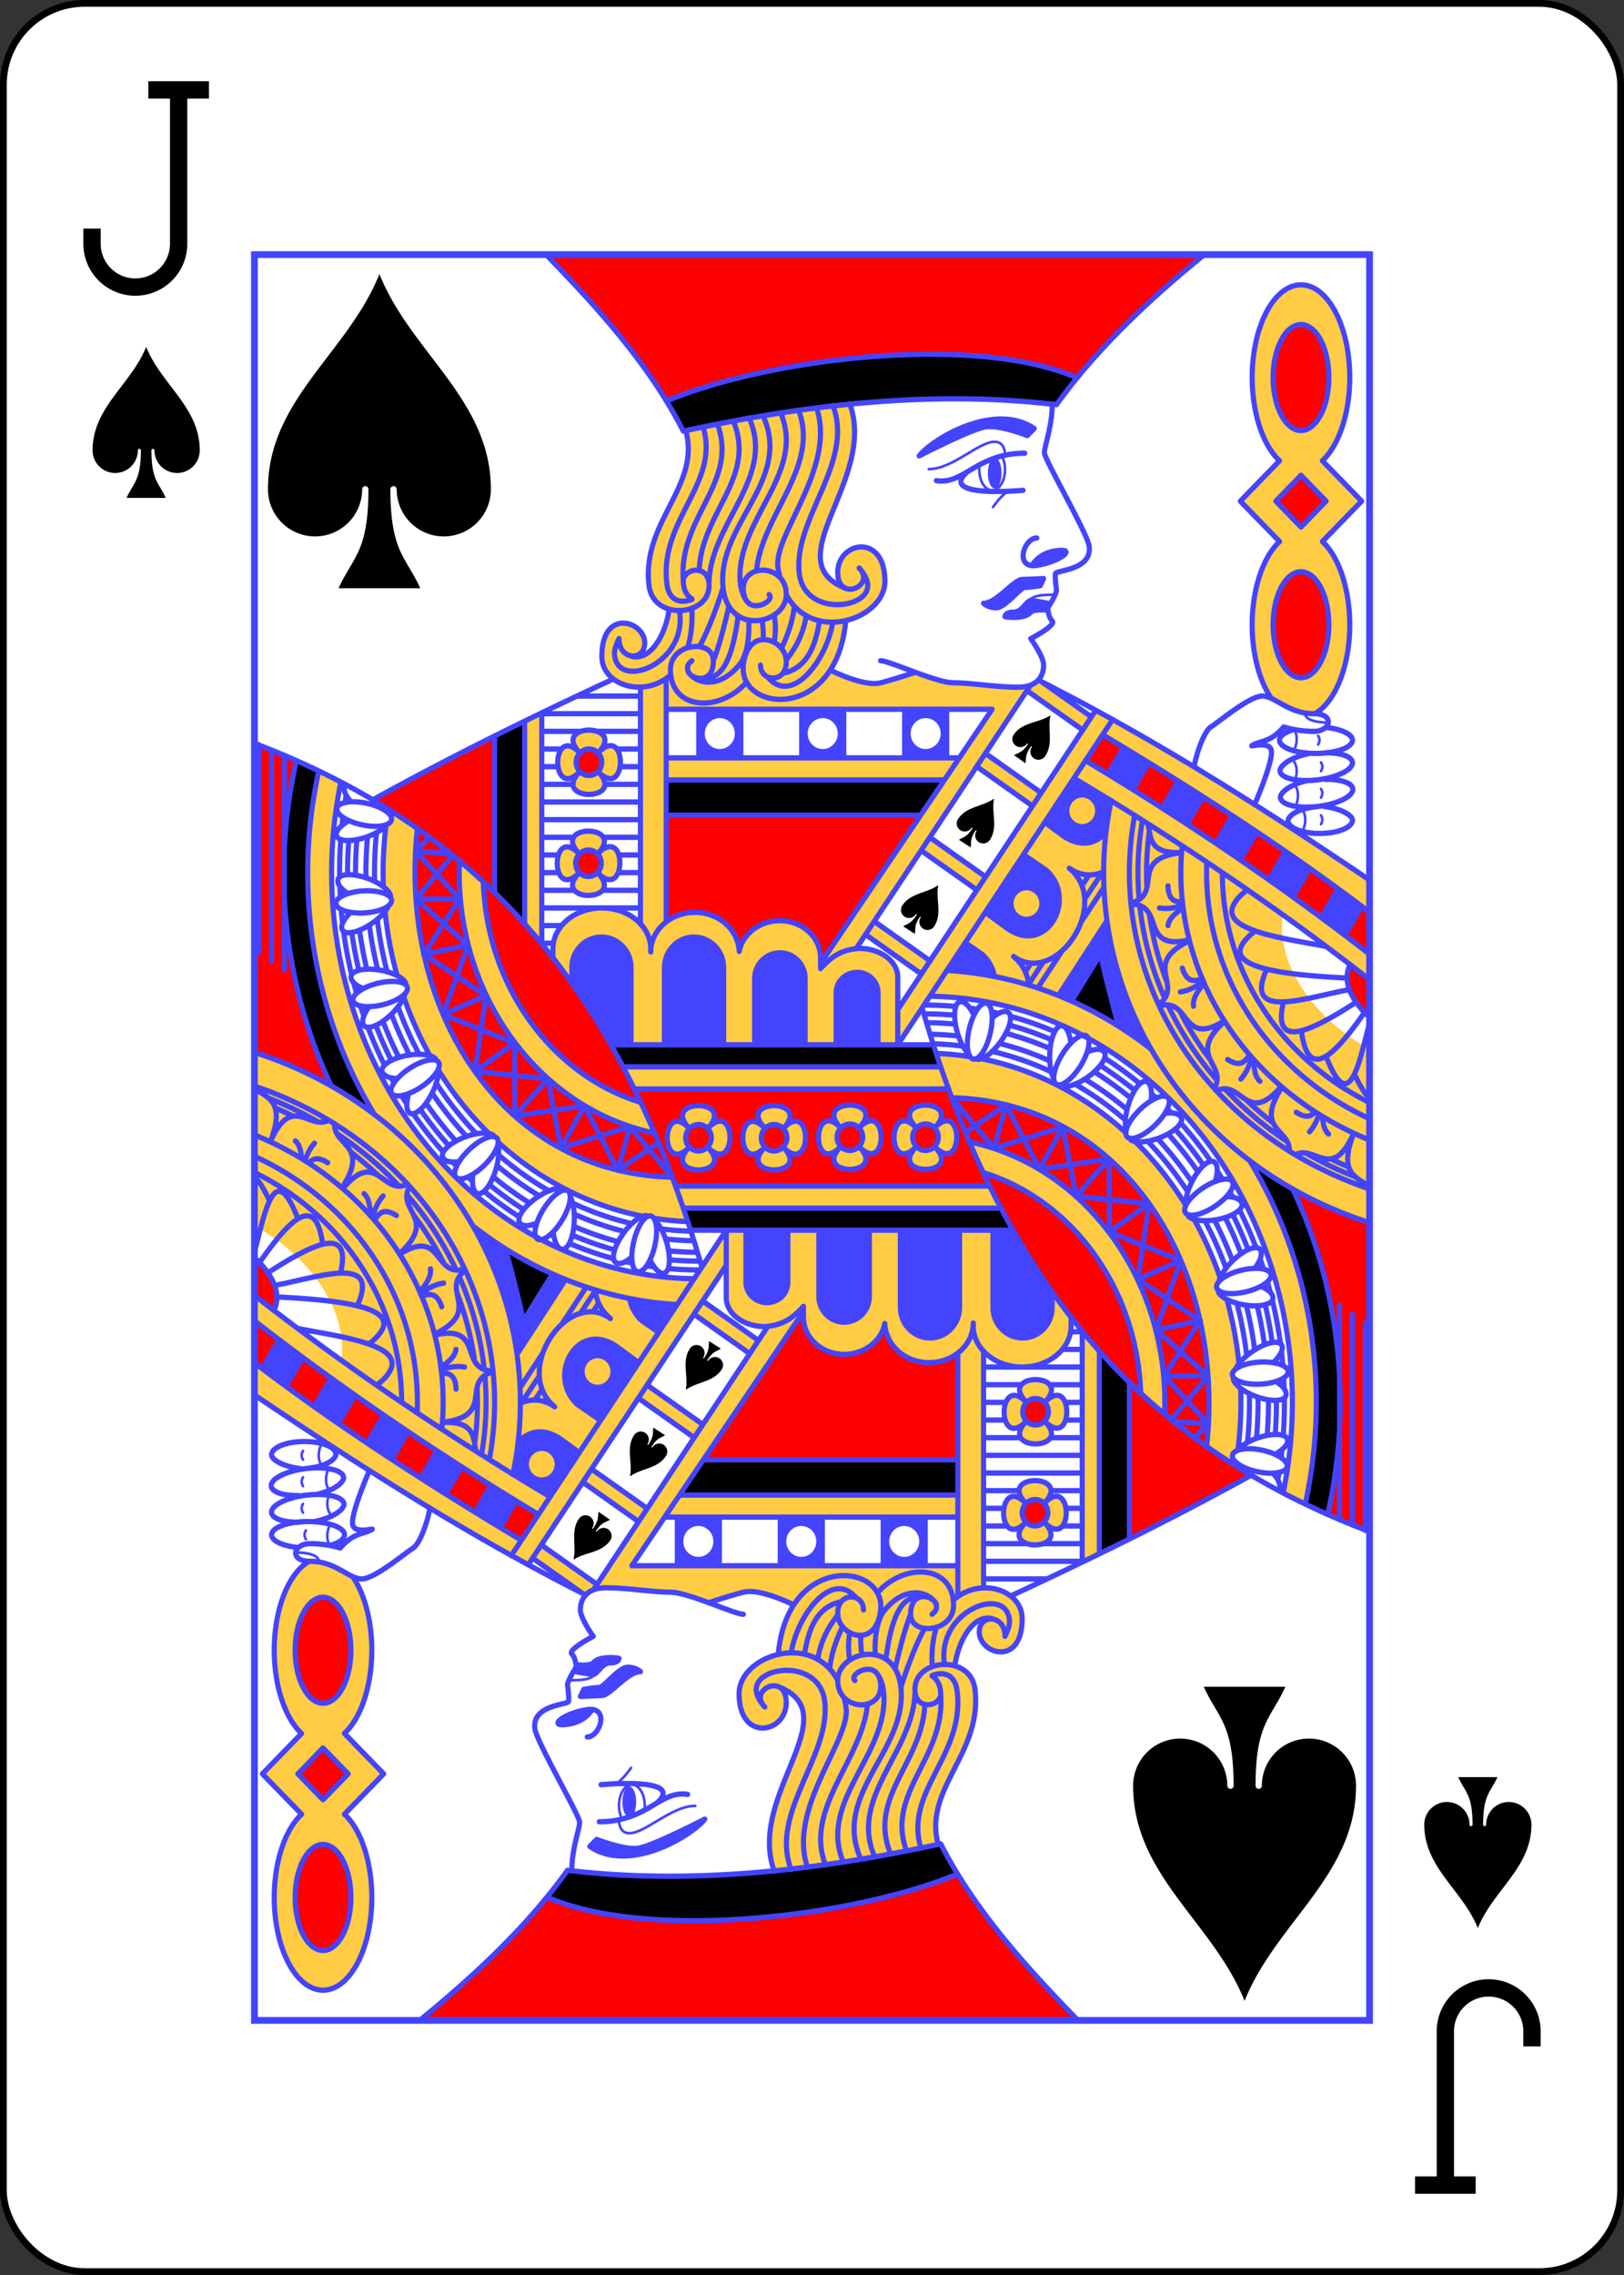 <svg xmlns="http://www.w3.org/2000/svg" xmlns:xlink="http://www.w3.org/1999/xlink" width="240" height="336" viewBox="-120 -168 240 336" preserveAspectRatio="none" xmlns:v="https://vecta.io/nano"><rect x="-120" y="-168" width="240" height="336" fill="#333333" stroke="none"/><defs><path id="A" d="M-82.4-130.4H82.4v260.8H-82.4z"/></defs><symbol id="B" viewBox="-500 -500 1000 1000" preserveAspectRatio="xMinYMid"><path d="M50-460h200m-100 0v710a100 100 0 0 1-400 0v-30" stroke="#000" stroke-width="80" stroke-linecap="square" stroke-miterlimit="1.5" fill="none"/></symbol><symbol id="C" viewBox="-600 -600 1200 1200" preserveAspectRatio="xMinYMid"><path d="M0-500c100 250 355 400 355 685a150 150 0 0 1-300 0 10 10 0 0 0-20 0c0 200 50 215 95 315h-260c45-100 95-115 95-315a10 10 0 0 0-20 0 150 150 0 0 1-300 0c0-285 255-435 355-685z"/></symbol><symbol id="D" preserveAspectRatio="none" viewBox="0 0 1300 2000"><path fill="#fc4" d="M1220.029 34.26c-31.411 0-56.875 47.01-56.875 105 .016 40.087 12.395 76.66 31.904 94.26l-45.74 45.74 45.775 45.775c-19.517 17.576-31.909 54.135-31.939 94.225 0 33.251 8.373 62.892 21.438 82.131.936 3.778 47.697 25.613 51.822 18.447 23.424-12.987 40.49-53.103 40.49-100.578-.016-40.087-12.395-76.66-31.904-94.26l45.74-45.74-45.775-45.775c19.517-17.576 31.909-54.135 31.939-94.225 0-57.99-25.464-105-56.875-105zm0 45c17.949 0 32.5 26.863 32.5 60s-14.551 60-32.5 60-32.5-26.863-32.5-60 14.551-60 32.5-60zm-525.988 89.875c-63.888 6.439-127.843 16.954-191.059 30.264C520.499 262.589 450.951 302.611 460 375c1.818 14.546 11.572 23.142 23.318 26.568-3.254 26.675-20.68 58.987-43.074 53.242 7.569.241 14.737-4.762 14.756-14.811.046-25-50-40.227-50 15 0 26.45 31.971 41.442 60.645 32.246-5.21 1.798-10.493 2.94-15.67 3.631l.078 267.125C439.618 747.053 423.324 740 405 740c-31.5 0-57.035 20.819-57.035 46.5.001 1.034.046 2.068.133 3.1h-.133l-.041 7.125c24.462 30.001 46.929 62.78 67.725 98.105l334.146.17.205-74.244h-.15a23.92 23.92 0 0 0 .15-2.184c0-18.09-20.147-32.756-45-32.756-9.376.597-16.979 2.632-23.643 5.924 5.907-2.95 12.529-4.939 20.475-5.805l10.533-15.461 64.762 44.113 10.307-14.789-64.469-44.322-6.746 9.342L842.18 579.936l64.361 44.25 9.813-15.131-63.992-43.994-3.303 4.779 51.697-75.883 64.342 44.234 10.621-14.572-57.68-39.656L910 485l-8.746 8.227 3.992-5.859C901.463 489.022 896.383 490 890 490c-25 0-55-5-75-5-9.747 0-27.808-5.939-44.799-11.939C759.827 476.51 742.85 481.788 730 485c-17.632 4.408-50.808-10.615-58.533-14.361-10.537 15.724-24.314 25.315-38.316 29.898 26.181-8.657 51.552-34.883 56.256-86.09C714.145 408.959 735 391.293 735 370c0-55.227-55-45-55-10 0 9.54 3.412 14.963 8.104 17.482-80.306-31.389 38.064-123.362 5.938-208.348zm525.988 80.836l29.289 29.289-29.289 29.289-29.289-29.289zm0 109.289c17.949 0 32.5 26.863 32.5 60s-14.551 60-32.5 60-32.5-26.863-32.5-60 14.551-60 32.5-60zM485.406 476.125c.02.161.047.315.068.475l-.047-.309a47.21 47.21 0 0 0-1.15.779l1.129-.945zm-5.578 4.258L480 515h380L660.043 802.215l-.043 6.488v-9.312h-.158c.088-.936.141-1.872.158-2.811 0-23.296-21.266-42.182-47.5-42.182-24 0-43.843 15.807-47.305 34.867-1.571-25.298-24.09-44.266-51.678-44.266-17.981 0-33.796 8.063-43.002 20.223 2.624-3.491 5.776-6.673 9.391-9.441l-.078-275.398zm93.699 3.898c.145.26.306.512.459.768l-.326-.533c-15.416 16.862-37.059 24.866-55.102 23.094 18.021 1.715 39.625-6.349 54.969-23.328zm407.186 32.014L750 855v40l175.369-257.896-117.824 173.639c36.997 2.217 73.31 9.251 108.229 20.754-34.921-11.474-71.255-18.488-108.285-20.67l-19.682 28.854c62.063 1.184 122.669 16.544 177.816 44.676l6.477 3.377c41.326 22.005 79.452 51.257 112.672 86.998C1164.954 1060.997 1210 1178 1210 1300c0 34.756-3.656 69.106-10.85 102.477 8.28 4.288 16.801 8.447 25.652 12.512 8.662-37.515 13.082-75.735 13.082-114.988 0-98.303-27.457-193.56-77.514-273.693l-1.082-.807c42.156 31.268 89.847 55.215 140.711 70.936V899.504c-51.712-25.693-109.972-86.673-101.289-151.568-35.121-24.628-71.449-48.975-108.842-72.967 74.94 48.014 145.354 97.111 210.131 146.242V708.438c-104.607-68.651-200.637-128.399-299.561-181.967l-.076.113zM335 520l-20 8.48v229.73l20 22.578zm55 18.598c-13.902 0-27.804 8.598-10.607 25.795-34.393-34.393-34.393 55.608 0 21.215-34.393 34.393 55.608 34.393 21.215 0 26.217 26.217 32.801-20.199 18.947-28.246-4.32-2.509-10.627-1.289-18.947 7.031 17.197-17.197 3.294-25.795-10.607-25.795zM480 570v25h324.059L820 570zm518.945 48.588l.879.531-.879-.529zm-609.553 34.404c-13.902 0-27.802 8.598-10.605 25.795-34.393-34.393-34.393 55.606 0 21.213-34.393 34.393 55.606 34.393 21.213 0 26.217 26.217 32.803-20.199 18.949-28.246-4.32-2.509-10.629-1.287-18.949 7.033 17.197-17.197 3.294-25.795-10.607-25.795zm398.221 7.242l-10.24 14.834 64.652 44.449 10.238-14.836zM470.211 765.633l-.611.848.611-.848zm-8.271 23.836a1.59 1.59 0 0 0 .096.326v.006c-.041-.096-.073-.209-.096-.332zm218.414 2.787c-.484.252-.963.51-1.437.775.473-.267.955-.522 1.438-.775zm337.207 51.076l.951 2.371-.951-2.371zm3.082 7.533l.924 2.199-.924-2.199zm3.682 8.494l1.564 3.43-1.564-3.43zm3.088 6.707l1.805 3.799-1.805-3.799zm2.732 5.684l4.053 8.051-4.053-8.051zm5.029 9.93l2.48 4.664-2.48-4.664zm2.772 5.191l5.82 10.357c3.094 5.319 6.314 10.578 9.66 15.775-2.844-4.408-5.607-8.855-8.262-13.348l-1.399-2.428-5.82-10.357zm-243.164 17.867l7.479 21.449L800 920H430l12.707 24.699 366.205-.299-.236-.65 4.275 11.275C1015 960 1132.607 1148.098 1109.844 1349.836c11.2 7.608 22.842 15.12 34.775 22.375-6.506-9.679-6.512-16.274 2.018-18.82 2.228-17.597 3.363-35.431 3.363-53.391 0-5.358-.102-10.704-.303-16.037-13.439-10.034-11.804-19.084-1.939-27.594-2.57-24.912-7.326-49.394-14.147-73.135-18.283-13.575-11.454-18.32-7.744-24.162-8.214-23.168-18.448-45.491-30.582-66.658-8.366-4.101-14.681-8.716-9.766-16.145-12.678-19.88-27.105-38.604-43.174-55.893-5.104-5.491-10.342-10.805-15.707-15.936-3.975-2.376-8.099-4.444-10.641-9.793-23.462-20.774-49.104-38.225-76.285-52.068l-5.564-2.773c-27.634-13.472-56.792-23.251-86.816-29.045l-12.717-2.207c-13.146-2.028-26.437-3.294-39.834-3.816zm259.014 8.832l3.027 4.623-3.027-4.623zm-536.111 50.332c-13.902 0-27.802 8.598-10.605 25.795-34.393-34.393-34.393 55.606 0 21.213-34.393 34.393 55.606 34.393 21.213 0 26.217 26.217 32.801-20.199 18.947-28.246-4.32-2.509-10.627-1.287-18.947 7.033 17.197-17.197 3.294-25.795-10.607-25.795zm88.131 0c-13.902 0-27.802 8.598-10.605 25.795-34.393-34.393-34.393 55.606 0 21.213-34.393 34.393 55.606 34.393 21.213 0 26.217 26.217 32.803-20.199 18.949-28.246-4.32-2.509-10.629-1.287-18.949 7.033 17.197-17.197 3.294-25.795-10.607-25.795zm227.352 41.049l17.113 35.029c102.383 30.854 178.311 129.819 182.9 248.609l27.855 24.229c.166-4.251.25-8.524.25-12.818 0-147.049-98.337-269.388-228.119-295.049z"/></symbol><symbol id="E" preserveAspectRatio="none" viewBox="0 0 1300 2000"><path fill="red" d="M339.994 0c47.44 47.6 100.553 102.806 140.34 165.766 119.757-48.484 358.765-76.598 478.27-25.84C1001.156 89.327 1052.45 43.591 1107.316 0zm880.035 79.26a32.5 60 0 0 0-32.5 60 32.5 60 0 0 0 32.5 60 32.5 60 0 0 0 32.5-60 32.5 60 0 0 0-32.5-60zm0 170.711l-29.289 29.289 29.289 29.289 29.289-29.289zm0 109.289a32.5 60 0 0 0-32.5 60 32.5 60 0 0 0 32.5 60 32.5 60 0 0 0 32.5-60 32.5 60 0 0 0-32.5-60zm-231.07 184.303l-20.252 29.541C1089.338 643.25 1201.114 717.777 1300 792.445v-47.484c-93.594-69.531-198.437-135.485-311.041-201.398zm-708.953 1.639c-47.874 23.233-95.508 47.342-142.25 72.621 53.195 30.118 100.356 65.097 142.42 105.293zm110.213 14.801a15 15 0 0 0-10.826 25.605 15 15 0 1 0 21.215-21.215 15 15 0 0 0-10.389-4.391zM480 635.211l.35 120.244c9.258-6.577 20.694-10.455 33.168-10.455 27.587 0 50.107 18.968 51.678 44.266 3.462-19.06 23.305-34.867 47.305-34.867 26.234 0 47.5 18.886 47.5 42.182-.018.939-.07 1.875-.158 2.811H660l.043 2.969 115.779-166.945zm-90.387 39.184A15 15 0 0 0 378.787 700 15 15 0 0 0 400 678.787a15 15 0 0 0-10.387-4.393zm887.897 130.152c-11.905 22.593 8.882 47.772 22.49 59.201v-42.523l-22.49-16.678zM808.912 944.4l.229.6h.383zm-157.629.129L443.35 945l-.643-.301c17.481 34.53 33.433 71.124 47.986 109.848l-.217.453h160.898zM812.941 955l20.225 49.951c129.782 25.661 228.119 148 228.119 295.049 0 4.295-.084 8.568-.25 12.818L1110 1350c22.608-201.901-94.999-390-297.059-395zm-295.258 8.902c13.902 0 27.804 8.598 10.607 25.795 8.32-8.32 14.627-9.543 18.947-7.033 13.854 8.047 7.27 54.464-18.947 28.246 34.393 34.393-55.606 34.393-21.213 0-34.393 34.393-34.393-55.606 0-21.213-17.197-17.197-3.296-25.795 10.605-25.795zm-10.605 25.795a15 15 0 0 0 21.213 21.213 15 15 0 0 0-21.213-21.213zm98.736-25.795c13.902 0 27.804 8.598 10.607 25.795 8.32-8.32 14.629-9.543 18.949-7.033 13.854 8.047 7.268 54.464-18.949 28.246 34.393 34.393-55.606 34.393-21.213 0-34.393 34.393-34.393-55.606 0-21.213-17.197-17.197-3.296-25.795 10.605-25.795zm-10.605 25.795a15 15 0 0 0 21.213 21.213 15 15 0 0 0-21.213-21.213zm254.875 50.475c47.763 99.005 107.681 181.409 182.805 248.648-4.298-119.019-80.226-217.986-182.805-248.648zm360.389 18.264c35.988 73.868 55.295 156.645 55.295 241.564 0 43.186-4.993 85.818-14.437 127.031 15.9 6.787 32.086 13.22 48.67 19.332V1096.43c-31.215-9.648-61.238-22.384-89.527-37.994z"/></symbol><symbol id="F" preserveAspectRatio="none" viewBox="0 0 1300 2000"><path fill="#44f" d="M515 515v55h55v-55zm27.5 10a17.5 17.5 0 1 1 0 35 17.5 17.5 0 1 1 0-35zm92.5-10v55h55v-55zm27.5 10a17.5 17.5 0 1 1 0 35 17.5 17.5 0 1 1 0-35zm92.5-10v55h55v-55zm27.5 10a17.5 17.5 0 1 1 0 35 17.5 17.5 0 1 1 0-35zm-270 245a37.5 37.5 0 0 0-37.412 40H475v85h75v-85h-.125a37.5 37.5 0 0 0-37.375-40zm-107.964 0c-20.711 0-37.5 16.789-37.5 37.5a37.17 37.17 0 0 0 .088 2.5h-.088v12.25L415.435 895h26.601v-85h-.125a37.48 37.48 0 0 0 .125-2.5c0-20.711-16.789-37.5-37.5-37.5zm208.026 17.857A32.438 32.143 0 0 0 580.125 820a32.438 32.143 0 0 0 .076 2.143h-.076V895H645v-72.857h-.108A32.438 32.143 0 0 0 645 820a32.438 32.143 0 0 0-32.437-32.143zm90 22.143a27.438 25.929 0 0 0-27.437 25.929 27.438 25.929 0 0 0 .064 1.729h-.064v58.771H730v-58.771h-.091a27.438 25.929 0 0 0 .091-1.729A27.438 25.929 0 0 0 702.563 810zm308.252-253.598l-18.305 30.584 34.25 20.664 18.201-30.412zm63.314 38.625l-17.897 29.902 33.609 21.732 18.305-30.584zm63.057 39.055l-18.586 31.053 33.148 22.504L1171 655.473zm62.393 40.164l-19.252 32.164 32.434 23.697 19.941-33.316zm61.088 42.342l-19.557 32.678 32.561 23.484 19.609-32.764zm-409.548 31.354L875 765c50 35 90-35 50-70l-26.957-17.971zM900 720c8.284 0 15 6.716 15 15s-6.716 15-15 15-15-6.716-15-15 6.716-15 15-15zm98.39-101.744l-42.328-24.751-36.535 51.871L940 660c20.554 14.388 39.417 11.032 51.729-.341zM965 615c8.284 0 15 6.716 15 15s-6.716 15-15 15-15-6.716-15-15 6.716-15 15-15zM810 810l55.745 7.935C864.146 807.908 859.18 798.032 850 790l-19.349-12.899zm183.336-60.138l-58.954 88.209c39.148 14.882 76.532 35.642 110.85 61.702-27.363-46.311-45.1-97.165-51.896-149.911zM925 395s-15-5-20-5-10 15-20 15-10 5-10 5c-.619.316 22.903 3.625 30-5 3.177-3.861 20.184-2.235 20.184-2.235M850 395c15 0 35.006-26.643 45-27l25-1-4 8s-13 2-18 2-23 23-33 23-15-5-15-5zm62-43c26.021-3.859 44.26-17.774 28-17-21 1-29 11-33 16m2-154l-8 8s-31-12-48-10c-16.167 1.902-78 33-78 33 14-18 87-62 134-31zm-38 50.5a8 17.5 0 0 1-8 17.5 8 17.5 0 0 1-8-17.5 8 17.5 0 0 1 8-17.5 8 17.5 0 0 1 8 17.5"/></symbol><symbol id="G" preserveAspectRatio="none" viewBox="0 0 1300 2000"><path d="M280 545l35-16.519v229.553l-34.825-34.919zm150.213 375L415 895h376.461l8.588 25zM480 595h324.058l-28.447 40H480zm744.878 820.024c8.586-37.55 13.006-75.771 13.006-115.024 0-98.303-27.456-193.56-77.682-273.819 16.515 12.177 33.745 23.163 50.965 32.635 35.295 73.487 54.602 156.264 54.602 241.184 0 43.186-4.993 85.818-15.428 126.604l-25.462-11.58zM955.311 846.655L985 800c5.534 23.766 11.843 47.199 18.271 70.58M480.485 166.004C487.466 177.24 493.99 188.501 500 200c143.731-30.414 291.688-46.681 435-30 7.479-10.101 15.302-19.991 23.62-30.093-119.521-50.739-358.528-22.626-478.135 26.097z"/></symbol><symbol id="H" preserveAspectRatio="none" viewBox="0 0 1300 2000"><path stroke="#44f" stroke-linecap="round" stroke-linejoin="round" stroke-width="6" fill="none" d="M1299.894 708.358c-134.669-88.378-255.093-161.953-386.235-226.559M778.787 854.444c90.113 301.87 247.363 490.955 521.131 591.898M791.461 895H415.846m384.236 25H430.213m378.079 25H443.35m461.445-457.358L701.696 785.807m279.016-269.513L749.869 855.346m-332.676-374.08c-94.149 42.491-187.727 87.113-279.979 136.686M335 520.115v260.673m115-288.905v266.326M280 545.221v178.096m35-194.787v229.68m165-277.793v275.179M480 515h380L660.087 802.68M480 570h340.894M480 595h324.058M480 635h295.611m-375.005-70.607a15 15 0 0 1-21.213 21.213 15 15 0 0 1 21.213-21.213h0m0 0c8.32-8.32 14.628-9.542 18.948-7.033 13.854 8.047 7.269 54.464-18.948 28.246C435 620 345 620 379.393 585.607 345 620 345 530 379.393 564.393 345 530 435 530 400.607 564.393h0M400 678.787A15 15 0 0 1 378.787 700 15 15 0 0 1 400 678.787h0m0 0c8.32-8.32 14.628-9.542 18.948-7.033 13.854 8.047 7.269 54.464-18.948 28.246 34.393 34.393-55.607 34.393-21.213 0-34.393 34.393-34.393-55.607 0-21.213-34.393-34.393 55.607-34.393 21.213 0h0M335 620h115m-115 20h115m-43.181 20H450m-115 0h36.841m52.83 20H450m-115 0h19.415m69.965 20H450m-115 0h19.86m51.233 20H450m-115 0h37.857m50.072-160H450m-115 0h22.327m69.085 20H450m-115 0h18.844m54.717 20H450m-115 0h36.26m4.935-100H450m-117.077 20H450m-50.003 20H450m-115 0h44.968M335 740h115m-115 20h22.617M335 780h10.861m182.43 209.697a15 15 0 0 1-21.213 21.213 15 15 0 0 1 21.213-21.213h0m88.131 0a15 15 0 0 1-21.213 21.213 15 15 0 0 1 21.213-21.213h0m-88.131 0c8.32-8.32 14.628-9.542 18.948-7.033 13.854 8.047 7.269 54.464-18.948 28.246 34.393 34.393-55.607 34.393-21.213 0-34.393 34.393-34.393-55.607 0-21.213-34.393-34.393 55.607-34.393 21.213 0h0m88.131 0c8.32-8.32 14.628-9.542 18.948-7.033 13.854 8.047 7.269 54.464-18.948 28.246 34.393 34.393-55.607 34.393-21.213 0-34.393 34.393-34.393-55.607 0-21.213-34.393-34.393 55.607-34.393 21.213 0h0M750 895v-74.245h-.15c.083-.726.133-1.455.15-2.184 0-18.09-20.147-32.755-45-32.755-20.619 1.313-32.663 9.571-45 22.886v-9.311h-.158c.088-.936.141-1.873.158-2.812 0-23.296-21.266-42.18-47.5-42.18-24 0-43.842 15.805-47.304 34.866-1.571-25.298-24.09-44.265-51.678-44.265-28.433 0-51.482 20.147-51.482 44.8-.332-.77-.017-2.522 0-3.3 0-25.681-25.536-46.5-57.036-46.5s-57.036 20.819-57.036 46.5a37.37 37.37 0 0 0 .134 3.1h-.134v7.609m652.668-270.786L750 895m168.036-411.038l57.683 39.657m-198.346 151.45l64.654 44.449m-54.413-59.284l64.782 44.537m-10.283-124.882l64.429 44.295m-54.18-59.124l63.991 43.994m-15.758-115.209l64.502 44.345M713.049 770.533l64.079 44.054m-54.163-59.112l64.741 44.509m168.357-206.48c125.646 72.812 241.832 150.244 344.012 227.75M968.653 572.916c120.717 70.348 232.564 144.902 331.47 219.592M988.787 543.79c112.823 65.736 217.732 131.707 311.364 201.277m-.233 257.835C1170.517 952.17 1080 835.642 1080 700a302.39 302.39 0 0 1 1.527-30.393m218.43 426.817c-65.948-20.389-126.565-54.605-176.691-100.681C1037.937 917.307 990 810.925 990 700c0-27.631 2.975-54.981 8.761-81.686m301.166 360.378C1187.557 928.803 1110 822.758 1110 700a290.62 290.62 0 0 1 .247-11.977m189.686 272.348C1198.031 911.709 1128.365 813.379 1128.365 700m171.591 358.208c-57.894-18.849-111.089-48.937-155.476-88.738C1064.777 898.002 1020 801.071 1020 700a342.73 342.73 0 0 1 6.202-64.877m5.159 95.16A337.65 337.65 0 0 1 1030 700c0-19.933 1.765-39.703 5.216-59.138m25.96 201.404c-15.198-33.322-25.059-68.626-29.097-104.85m90.139 197.731c-23.371-26.07-42.628-54.722-57.391-85.124m139.076 154.489c-18.526-11.92-36.048-25.27-52.353-39.969a393.01 393.01 0 0 1-20.26-19.621m152.656 99.877c-20.095-7.628-39.527-16.685-58.102-27.097M1040.409 716.5A333.11 333.11 0 0 1 1040 700c0-15.856 1.109-31.476 3.259-46.802m20.697 171.206c-9.888-24.89-16.822-50.778-20.601-77.229m70.834 164.638c-13.523-17.358-25.32-35.699-35.287-54.801m108.73 126.476c-10.046-7.496-19.73-15.459-29.01-23.871l-2.923-2.677m120.107 76.64a423.46 423.46 0 0 1-20.863-9.364M972.1 887.733c41.326 22.005 79.451 51.257 112.671 86.998C1164.954 1060.998 1210 1178 1210 1300c0 34.756-3.656 69.106-10.738 102.455M965.622 884.356l6.478 3.377m-184.346-47.697c62.115.829 122.721 16.189 177.868 44.321m228.865 494.922l-1.463 8.411m4.954-34.358l-1.084 9.354m3.785-67.731l.026 5.046c0 12.671-.431 25.198-1.33 37.618m.537-65.327l.544 12.183m-3.185-42.029c.629 5.246 1.172 10.511 1.63 15.791m-12.271-73.995c4.015 16.224 7.193 32.719 9.505 49.411m-15.187-70.322l3.366 11.928m-11.897-37.935l4.091 11.843m-28.202-67.245c7.178 13.941 13.658 28.272 19.415 42.93m-30.407-63.03l3.309 5.804m-18.369-29.997l6.392 9.858m-48.858-63.962c12.64 13.746 24.375 28.278 35.163 43.488m-50.705-59.543l4.695 4.677m-23.156-21.756l5.516 4.895m-60.291-45.345c14.272 8.833 28.084 18.588 41.358 29.23m-60.374-40.305l4.308 2.39m-25.475-13.176l4.208 2.021m-73.854-27.381c17.617 4.605 34.914 10.432 51.783 17.432m-73.577-22.471l8.305 1.766m-33.768-6.024l8.863 1.286M782.442 850a389.11 389.11 0 0 1 35.284 1.603m373.678 446.018l.01 2.379a473.38 473.38 0 0 1-1.404 36.437m-.888-82.928l.176 1.815m-11.052-66.069a469.21 469.21 0 0 1 8.297 43.048m-46.144-145.107c6.654 12.956 12.691 26.256 18.091 39.847m-85.279-136.456c11.953 13.002 23.078 26.723 33.339 41.067M985.989 918.367c13.859 8.556 27.277 18 40.176 28.3m-146.233-73.984A388.32 388.32 0 0 1 929.5 889.43m-149.041-29.425l1.984-.005a380.46 380.46 0 0 1 33.905 1.514m365.759 435.512l.01 2.974a462.6 462.6 0 0 1-1.516 37.435m-11.656-146.923c3.569 14.583 6.431 29.392 8.564 44.37m-45.975-144.265c6.911 13.338 13.151 27.052 18.698 41.082m-85.208-135.789c.01.011.021.022.031.034 12.593 13.549 24.26 27.909 34.955 42.966M978.964 925.571a397.86 397.86 0 0 1 42.671 29.934m-145.717-73.581c17.62 4.56 34.906 10.399 51.741 17.463m-142.356-29.376a371.82 371.82 0 0 1 32.018 1.628m352.64 422.409L1170 1300c0 13.691-.626 27.312-1.861 40.82m-11.912-150.994a444.57 444.57 0 0 1 9.832 50.85m-47.036-147.389c7.972 15.025 15.059 30.557 21.226 46.5m-87.587-138.684l3.824 4.058c13.185 14.186 25.323 29.289 36.358 45.169M967.721 933.769c17.312 10.137 33.938 21.714 49.717 34.659m-149.186-75.046a367.96 367.96 0 0 1 59.014 19.859m-138.693-30.154c10.837.184 21.623.856 32.331 2.005m338.98 404.817L1160 1300c0 15.302-.802 30.514-2.382 45.572m-12.379-158.048a433.09 433.09 0 0 1 11.564 59.71m-48.927-153.185c9.511 17.397 17.793 35.514 24.786 54.194m-91.65-144.241a392.41 392.41 0 0 1 8.405 8.767c14.192 15.269 27.138 31.628 38.766 48.895M956.329 939.438c20.77 11.594 40.578 25.286 59.139 40.951M859.845 902.42c23.806 5.365 47.027 13.183 69.345 23.312M791.056 893.9c11.691.287 23.317 1.156 34.844 2.593m323.798 387.47c.201 5.333.302 10.68.302 16.038 0 17.96-1.136 35.793-3.364 53.39m-13.024-170.155c6.82 23.741 11.575 48.223 14.145 73.135m-52.471-163.956c12.134 21.168 22.367 43.49 30.581 66.659m-40.348-82.803l.447.703m-59.328-72.529a380.47 380.47 0 0 1 15.706 15.934c16.069 17.288 30.496 36.012 43.175 55.892M939.713 942.581c27.181 13.844 52.823 31.295 76.285 52.069m-81.85-54.842l5.565 2.774m-92.382-31.818c30.025 5.794 59.182 15.573 86.816 29.045m-139.354-35.031a342.22 342.22 0 0 1 39.822 3.779M812.941 955C1015 960 1132.608 1148.099 1110 1350m-276.834-345.048c129.782 25.661 228.118 148 228.118 295.048 0 4.295-.084 8.568-.25 12.819M850.279 1039.98c102.383 30.854 178.311 129.821 182.901 248.611m126.906-262.495c50.343 80.345 77.799 175.602 77.799 273.905 0 39.253-4.42 77.474-12.884 115M807.783 810.758c85.668 5.133 167.901 36.182 237.421 89.013m165.259 158.688c35.998 73.843 55.305 156.621 55.305 241.54 0 43.186-4.993 85.818-14.636 127.002M1185 1155c1.593 6.717-11.273 15.521-28.738 19.663s-32.914 2.055-34.507-4.663 11.273-15.521 28.738-19.663 32.914-2.055 34.507 4.663h0m-60.902 8.634c1.599-6.554 7.381-15.459 15.902-23.634 12.952-12.426 27.327-18.462 32.106-13.48 3.594 3.746 1.32 12.074-5.825 21.547m7.172 20.739c9.837 3.822 14.627 9.135 13.808 13.872-1.175 6.803-16.466 9.84-34.154 6.784-14.641-2.53-26.335-8.441-29.261-14.262M1205 1265c.388 6.893-13.825 13.298-31.746 14.307s-32.763-3.761-33.151-10.654 13.825-13.298 31.746-14.307 32.763 3.761 33.151 10.654h0m-61.472-2.202c2.725-6.171 9.983-13.921 19.808-20.472 14.934-9.957 30.145-13.373 33.975-7.629 2.88 4.319-.823 12.118-9.521 20.188m3.416 21.677c9.012 5.491 12.794 11.563 11.156 16.082-2.352 6.491-17.939 6.794-34.814.677-13.969-5.063-24.442-12.938-26.3-19.181m62.595 98.78c-1.396 6.761-16.777 9.3-34.356 5.671s-30.697-12.052-29.301-18.813 16.777-9.3 34.356-5.671 30.697 12.052 29.302 18.813h0M1145 1355c4.219-5.264 13.224-10.89 24.402-14.696 16.991-5.786 32.569-5.179 34.795 1.356 1.673 4.914-3.908 11.5-14.387 17.064m-48.786 11.226c-.708-1.658-1.101-3.201-1.141-4.574m47.66 15.175c7.299 7.622 9.394 14.462 6.65 18.409M1140 1050c3.732 5.808-5.484 18.382-20.585 28.085s-30.367 12.861-34.099 7.053 5.484-18.382 20.585-28.085 30.367-12.861 34.099-7.053h0m-54.586 28.355c-.667-6.714 1.833-17.033 7.158-27.572 8.095-16.02 19.652-26.484 25.813-23.37 4.633 2.341 5.252 10.952 1.655 22.259m13.648 17.184c10.548.341 16.829 3.764 17.629 8.504 1.149 6.807-12.268 14.747-29.967 17.734-14.651 2.472-27.644.776-32.336-3.743M1065 955c4.699 5.058-2.153 19.062-15.303 31.278s-27.62 18.02-32.318 12.962 2.153-19.061 15.303-31.278 27.62-18.02 32.319-12.962h0m-48.723 37.547c-1.842-6.49-1.203-17.089 2.178-28.403 5.139-17.198 14.667-29.537 21.282-27.56 4.974 1.486 7.102 9.853 5.559 21.617m16.467 14.504c10.442-1.526 17.229.734 18.853 5.258 2.332 6.498-9.472 16.681-26.366 22.746-13.984 5.02-27.072 5.644-32.489 2.024M970 885c5.801 3.743 2.615 19.004-7.117 34.086s-22.323 24.275-28.124 20.532-2.615-19.004 7.117-34.086S964.199 881.257 970 885h0m-37.958 48.403c-3.386-5.836-5.38-16.264-4.894-28.063.739-17.934 6.93-32.242 13.828-31.958 5.187.214 9.313 7.797 10.718 19.578m19.536 9.995c9.743-4.055 16.878-3.538 19.568.446 3.863 5.722-5.065 18.502-19.942 28.545-12.314 8.314-24.844 12.146-30.986 9.974m-86.497-93.96c6.702 1.657 8.642 17.126 4.335 34.55s-13.233 30.207-19.935 28.55-8.642-17.125-4.335-34.55 13.233-30.207 19.935-28.55h0m-20.188 58.104c-5.097-4.42-10.369-13.637-13.739-24.954-5.123-17.203-3.913-32.745 2.704-34.716 4.975-1.482 11.34 4.351 16.494 15.038m21.723 3.112c7.899-6.998 14.815-8.826 18.653-5.931 5.511 4.158 1.216 19.144-9.595 33.473-8.948 11.861-19.555 19.554-26.07 19.493m18.844 100.725l14.13-49.456m38.89 73.018l27.277-47.734m15.37 78.286l38.569-42.075m.232 82.579l46.158-31.956m-12.778 85.727l49.922-21.395m-28.928 78.493l51.747-10.349M1060.66 1270h51.088M829.096 994.024l47.183-31 38.939 72.845 81.216-11.523.232 82.579 83.302 32.376-28.928 78.493L1111.67 1270l-42.681 49.562M812.941 955l49.257 57.306 80.297-24.172 15.37 78.286 84.959 8.548-12.778 85.727 72.358 46.824L1060.66 1270l51.462 54.437-16.398 15.709m-23.409-18.552l40.061 2.861M1265 1432.805V1190m15 248.834V1200m15 244.992V1210m-240.23-358.926c36.785-10.586 25.203 47.882 76.035 16.617m-40.827-90.436c-56.952 26.845-5.251 49.721-35.892 72.302m67.304 97.642c29.345-13.893 35.536 40.248 74.977-4.423m-65.228-74.5c-45.772 40.184 4.026 48.741-12.084 76.043m94.257 75.307c22.994-12.038 42.632 30.836 67.862-23.852m-83.347-52.623c-32.861 48.928 10.495 47.177 8.641 72.541m74.702-19.918c-18.662 48.534 6.531 48.678 18.994 60.839M1021.91 735.665c40.802.465 9.283 53.476 67.827 40.606m-9.637-98.793c-62.251 7.22-19.164 46.432-58.298 57.084m20.036-88.99c3.424 15.26 1.5 33.099 38.262 31.711m2.225 59.849c-8.363 2.374-16.843 4.527-27.325 2.867m10-25c.585 17.408 8.793 17.8 16.88 18.462m.506 6.547c-7.606 5.03-16.194 11.522-17.386 19.991m41.529 63.177c-7.902 5.113-15.732 10.298-27.114 11.892m2.268-26.83c6.126 17.898 14.995 13.974 23.58 12.304m1.461 5.206c-6.074 7.244-13.324 16.539-11.906 25.531m67.74 58.067c-2.597 8.29-5.446 16.557-12.574 24.409m-15.428-22.067c15.791 9.606 20.261 1.53 25.614-5.167m4.855 6.357c.153 8.638 1.209 18.249 7.169 23.476m68.812 37.555c-2.294 6.665-5.26 13.264-11.007 19.595m-15.428-22.067c12.148 7.39 17.596 4.315 21.9-.546m8.691 5.311c.409 7.603 1.899 15.387 7.046 19.901m24.975-191.566c-11.672 22.62 9.234 47.843 22.858 59.259m-50.456-80.093c-44.63-8.553-117.281-16.949-109.582-43.703 2.978-8.935 11.278-16.095 17.504-20.425m8.9 46.626c-40.416 31.35-11.981 47.824 107.397 53.163m-93.659-9.982c-27.583 58.676 44.248 32.392 96.167 23.126m-76.708 14.091c-13.217 54.272 30.455 34.159 84.751.154m-63.832 32.548c7.836 58.415 38.304 28.026 73.489-20.866m-44.747 49.476c27.89 70.964 38.938 3.9 50.734-37.555m-17.677 57.736c8.165 16.942 13.815 24.745 17.709 26.21m-406.25-154.399l-1.473 2.175m68.879-101.678l-2.546 3.759M905.39 802.52l-6.753 9.969m74.564-110.071l-8.423 12.433m-44.738 85.804l-17.512 25.851m87.075-128.54l-21.526 31.776m-26.259 58.525l-28.606 42.228m77.166-113.912l-26.448 39.043M950 695c47.071 37.657-7.779 124.057-56.084 104.85-3.006-1.195-5.987-2.8-8.916-4.85m104.667-95.776C976.948 704.41 962.969 704.079 950 695m-65 100c10.822 8.658 16.257 19.893 17.622 31.828m317.407-467.568c17.949 0 32.5 26.863 32.5 60s-14.551 60-32.5 60-32.5-26.863-32.5-60 14.551-60 32.5-60h0m0-109.289l29.289 29.289-29.289 29.289-29.289-29.289 29.289-29.289m0-170.711c17.949 0 32.5 26.863 32.5 60s-14.551 60-32.5 60-32.5-26.863-32.5-60 14.551-60 32.5-60h0m16.126 440.719c23.557-12.835 40.749-53.071 40.749-100.719-.016-40.087-12.395-76.66-31.904-94.26l45.74-45.74-45.775-45.775c19.517-17.576 31.909-54.135 31.939-94.225 0-57.99-25.464-105-56.875-105s-56.875 47.01-56.875 105c.016 40.087 12.395 76.66 31.904 94.26l-45.74 45.74 45.775 45.775c-19.517 17.576-31.909 54.135-31.939 94.225 0 33.822 8.662 63.909 22.114 83.113m-89.752 77.551c2.218-13.415 11.2-39.855 19.484-44.924 9.531-5.832 45-35 60-35s30 20 60 20c25 0 20 20 0 20s-35-5-35-5c-15.017 16.853-25.13 15.341-35 20-10.111 4.772 15-5 20 5 4.415 8.829-14.557 52.737-19.06 62.898m83.353-87.313C1267.028 537.389 1280 543.16 1280 550c0 8.284-19.028 15-42.5 15s-42.5-6.716-42.5-15c0-4.921 6.713-9.288 17.083-12.023m35.726 26.322c17.824-.296 31.385 3.908 32.19 10.701.975 8.227-17.13 17.135-40.439 19.898s-42.995-1.667-43.97-9.894C1195.012 580.118 1205 570 1230 565m18.249 29.401c17.824-.296 31.385 3.908 32.19 10.701.975 8.227-17.13 17.135-40.439 19.898s-42.995-1.667-43.97-9.894c-.558-4.71 8.702-14.28 31.76-19.443m19.522 29.435c15.641 1.669 32.737 8.906 32.688 15.611-.059 8.121-16.901 14.811-37.619 14.943s-37.465-6.345-37.407-14.466c.034-4.649 9.204-12.955 29.968-15.453M930.064 169.335c.049 25.776-10.023 49.912-9.064 55.665 1.644 9.864 49.733 90.172 52 105 4.139 27.071-37.097 27.445-39 31-1.335 2.494 1 19 1 19 0 5-10 20-10 20s0 10 5 15-25 20-25 20 15 20 15 30-5 25-30 25-55-5-75-5-75-25-85-25m-58.418 10.766c7.608 3.619 40.785 18.642 58.418 14.234 12.85-3.212 29.827-8.489 40.324-11.851M925 395s-15-3-20-3-10 13-20 13-10 5-10 5c-.619.316 22.903 3.625 30-5 3.177-3.861 20.184-2.235 20.184-2.235M850 395c15 0 35.006-26.643 45-27l25-1-4 8s-13 2-18 2-23 23-33 23-15-5-15-5h0m62-74c-15.119.102-26.392 34.914 0 31 26.021-3.859 44.26-17.774 28-17-21 1-29 11-33 16m2-154l-8 8s-31-12-48-10c-16.167 1.902-78 33-78 33 14-18 87-62 134-31h0m-114 59c32 5 47-31 103-31m-68 22c-32 29 66 20 66 20m-393.083-67.562C520.498 262.589 450.951 302.611 460 375c5 40 70 35 70 0 0-25-30-20-30-5s10 20 10 20m13.082-194.768c19.867 64.441-51.42 104.549-42.266 177.782 2.366 18.925 15.741 22.625 29.178 17.564m29.675-198.735C564.97 258.151 493.65 297.295 500 370m58.388-181.325c26.985 64.09-37.166 103.385-39.893 168.971m58.214-172.686C607.464 251.85 532.78 303.149 530 370m62.928-187.396c32.856 69.93-46.198 118.309-47.052 184.481C545 435 620 420 620 385s-51.825-36.649-50-5 38.517 12.693 30 5m13.388-205.941c28.949 66.232-46.492 117.819-47.341 183.619-.201 15.589 3.85 25.987 10.211 32.334m57.975-218.902c25.537 63.44-43.112 119.56-48.86 181.856m34.673 27.205C650.461 441.037 735 412.87 735 370c0-55.227-55-45-55-10 0 34.65 45 15 25-5m-49.779-181.637C678.041 237.945 610 312.171 610 350c0 5.093 1.283 9.801 2.3 14.215m62.044-193.27C699.588 234.957 628.809 298.092 635 360c5 50 80 42.131 80 15 0-10-10-20-10-20m-11.077-186.137c32.244 85.257-86.126 177.231-5.655 208.706m-202.841 98.306C454.342 503.044 405 487.859 405 455c0-55.227 50.046-40 50-15-.038 20.557-30 20-30-5m84.928-34.41c.924 17.774-1.03 32.522-4.979 44.565m-9.56-42.229C505.676 462.548 425.847 493.313 420 455c-.754-4.943 0-10 5-20m58.387-33.371C480.063 428.243 462.639 460.556 440 455m133.47 29.539C542.263 518.868 485 516.458 485 470c0-30.414 50-35 50-10 0 30-30 20-30 10m86.762-56.231c1.294 7.935 1.676 15.399 1.285 22.382m-16.809-21.911c.742 13.434-.264 38.129-11.238 50.76-29.332 33.759-58.511 14.889-60 5-.76-5.044 1.667-7.214 5-10m53.844-50.537c-5.943 44.407-17.429 71.915-38.678 69.66m27.832-80.489C547.657 421.343 541.957 442.819 535 460m11.472-83.3c-7.368 23.266-17.816 49.939-27.696 67.154m170.61-29.462C678.846 529.449 564.058 518.475 570 465c5-45 48.843-29.973 50-5 1.184 25.561-30 25-30 5m84.251-48.742c-6.682 41.859-47.137 95.079-75.457 62.598m59.84-63.75c-4.815 30.364-15.689 53.831-42.588 59.055m27.323-65.18c-4.079 23.445-14.001 38.516-23.646 50.383m9.721-61.272c-1.905 17.578-8.152 33.697-15.081 48.143m-8.514-37.785c2.149 9.989 1.73 20.299.14 30.755M339.389-.607C395.396 55.572 459.428 122.369 500 200c143.731-30.414 291.688-46.681 435-30 46.784-63.186 107.047-118.153 172.359-170.041M480.441 165.793c119.651-48.512 358.657-76.625 478.363-26.286"/></symbol><symbol id="I" preserveAspectRatio="none" viewBox="0 0 1300 2000"><path stroke="#44f" stroke-linecap="round" stroke-linejoin="round" stroke-width="3" fill="none" d="M1225 520c0 10 25 10 25 10m-37.917 7.977c6.055 8.81 1.089 22.643 0 22.023m-.033 14.307c6.055 8.81 1.089 22.643 0 22.023m1.511 5.514c6.055 8.81 1.089 22.643 0 22.023m8.489 5.44c6.055 8.81 1.089 22.643 0 22.023M1240 545c2.816 4.39 1.469 7.218 0 10m3.355 20.118c2.816 4.39 1.469 7.218 0 10m0 20c2.816 4.39 1.469 7.218 0 10m0 20c2.816 4.39 1.469 7.218 0 10M934 385c-10.823 1.061-23.081-1.379-33 8m-21-125c-7 1-19 18-19 18m10.437-57.705c2.222 4.098 3.563 9.406 3.563 15.205 0 12.979-6.716 23.5-15 23.5s-15-10.521-15-23.5c0-1.889.142-3.726.411-5.485M786 243c28 0 58-31 77-31 11.499 0 12 13 12 13"/><use xlink:href="#C" height="75" width="75" transform="matrix(.819 .558 -.574 .796 900.914 495.912)"/><use xlink:href="#C" height="75" width="75" transform="matrix(.839 .529 -.545 .815 834.121 591.251)"/><use xlink:href="#C" height="75" width="75" transform="matrix(.839 .529 -.545 .815 769.121 689.251)"/></symbol><rect width="239" height="335" x="-119.5" y="-167.5" rx="12" fill="#fff" stroke="#000"/><use width="164.8" height="260.8" x="-82.4" y="-130.4" xlink:href="#D"/><use transform="rotate(180)" width="164.8" height="260.8" x="-82.4" y="-130.4" xlink:href="#D"/><use width="164.8" height="260.8" x="-82.4" y="-130.4" xlink:href="#E"/><use transform="rotate(180)" width="164.8" height="260.8" x="-82.4" y="-130.4" xlink:href="#E"/><use width="164.8" height="260.8" x="-82.4" y="-130.4" xlink:href="#F"/><use transform="rotate(180)" width="164.8" height="260.8" x="-82.4" y="-130.4" xlink:href="#F"/><use width="164.8" height="260.8" x="-82.4" y="-130.4" xlink:href="#G"/><use transform="rotate(180)" width="164.8" height="260.8" x="-82.4" y="-130.4" xlink:href="#G"/><use width="164.8" height="260.8" x="-82.4" y="-130.4" xlink:href="#H"/><use transform="rotate(180)" width="164.8" height="260.8" x="-82.4" y="-130.4" xlink:href="#H"/><use width="164.8" height="260.8" x="-82.4" y="-130.4" xlink:href="#I"/><use transform="rotate(180)" width="164.8" height="260.8" x="-82.4" y="-130.4" xlink:href="#I"/><use xlink:href="#B" height="32" width="32" x="-114.4" y="-156"/><use xlink:href="#C" height="26.769" width="26.769" x="-111.784" y="-119"/><use xlink:href="#C" height="55.68" width="55.68" x="-91.768" y="-132.16"/><g transform="rotate(180)"><use xlink:href="#B" height="32" width="32" x="-114.4" y="-156"/><use xlink:href="#C" height="26.769" width="26.769" x="-111.784" y="-119"/><use xlink:href="#C" height="55.68" width="55.68" x="-91.768" y="-132.16"/></g><use xlink:href="#A" stroke="#44f" fill="none"/></svg>